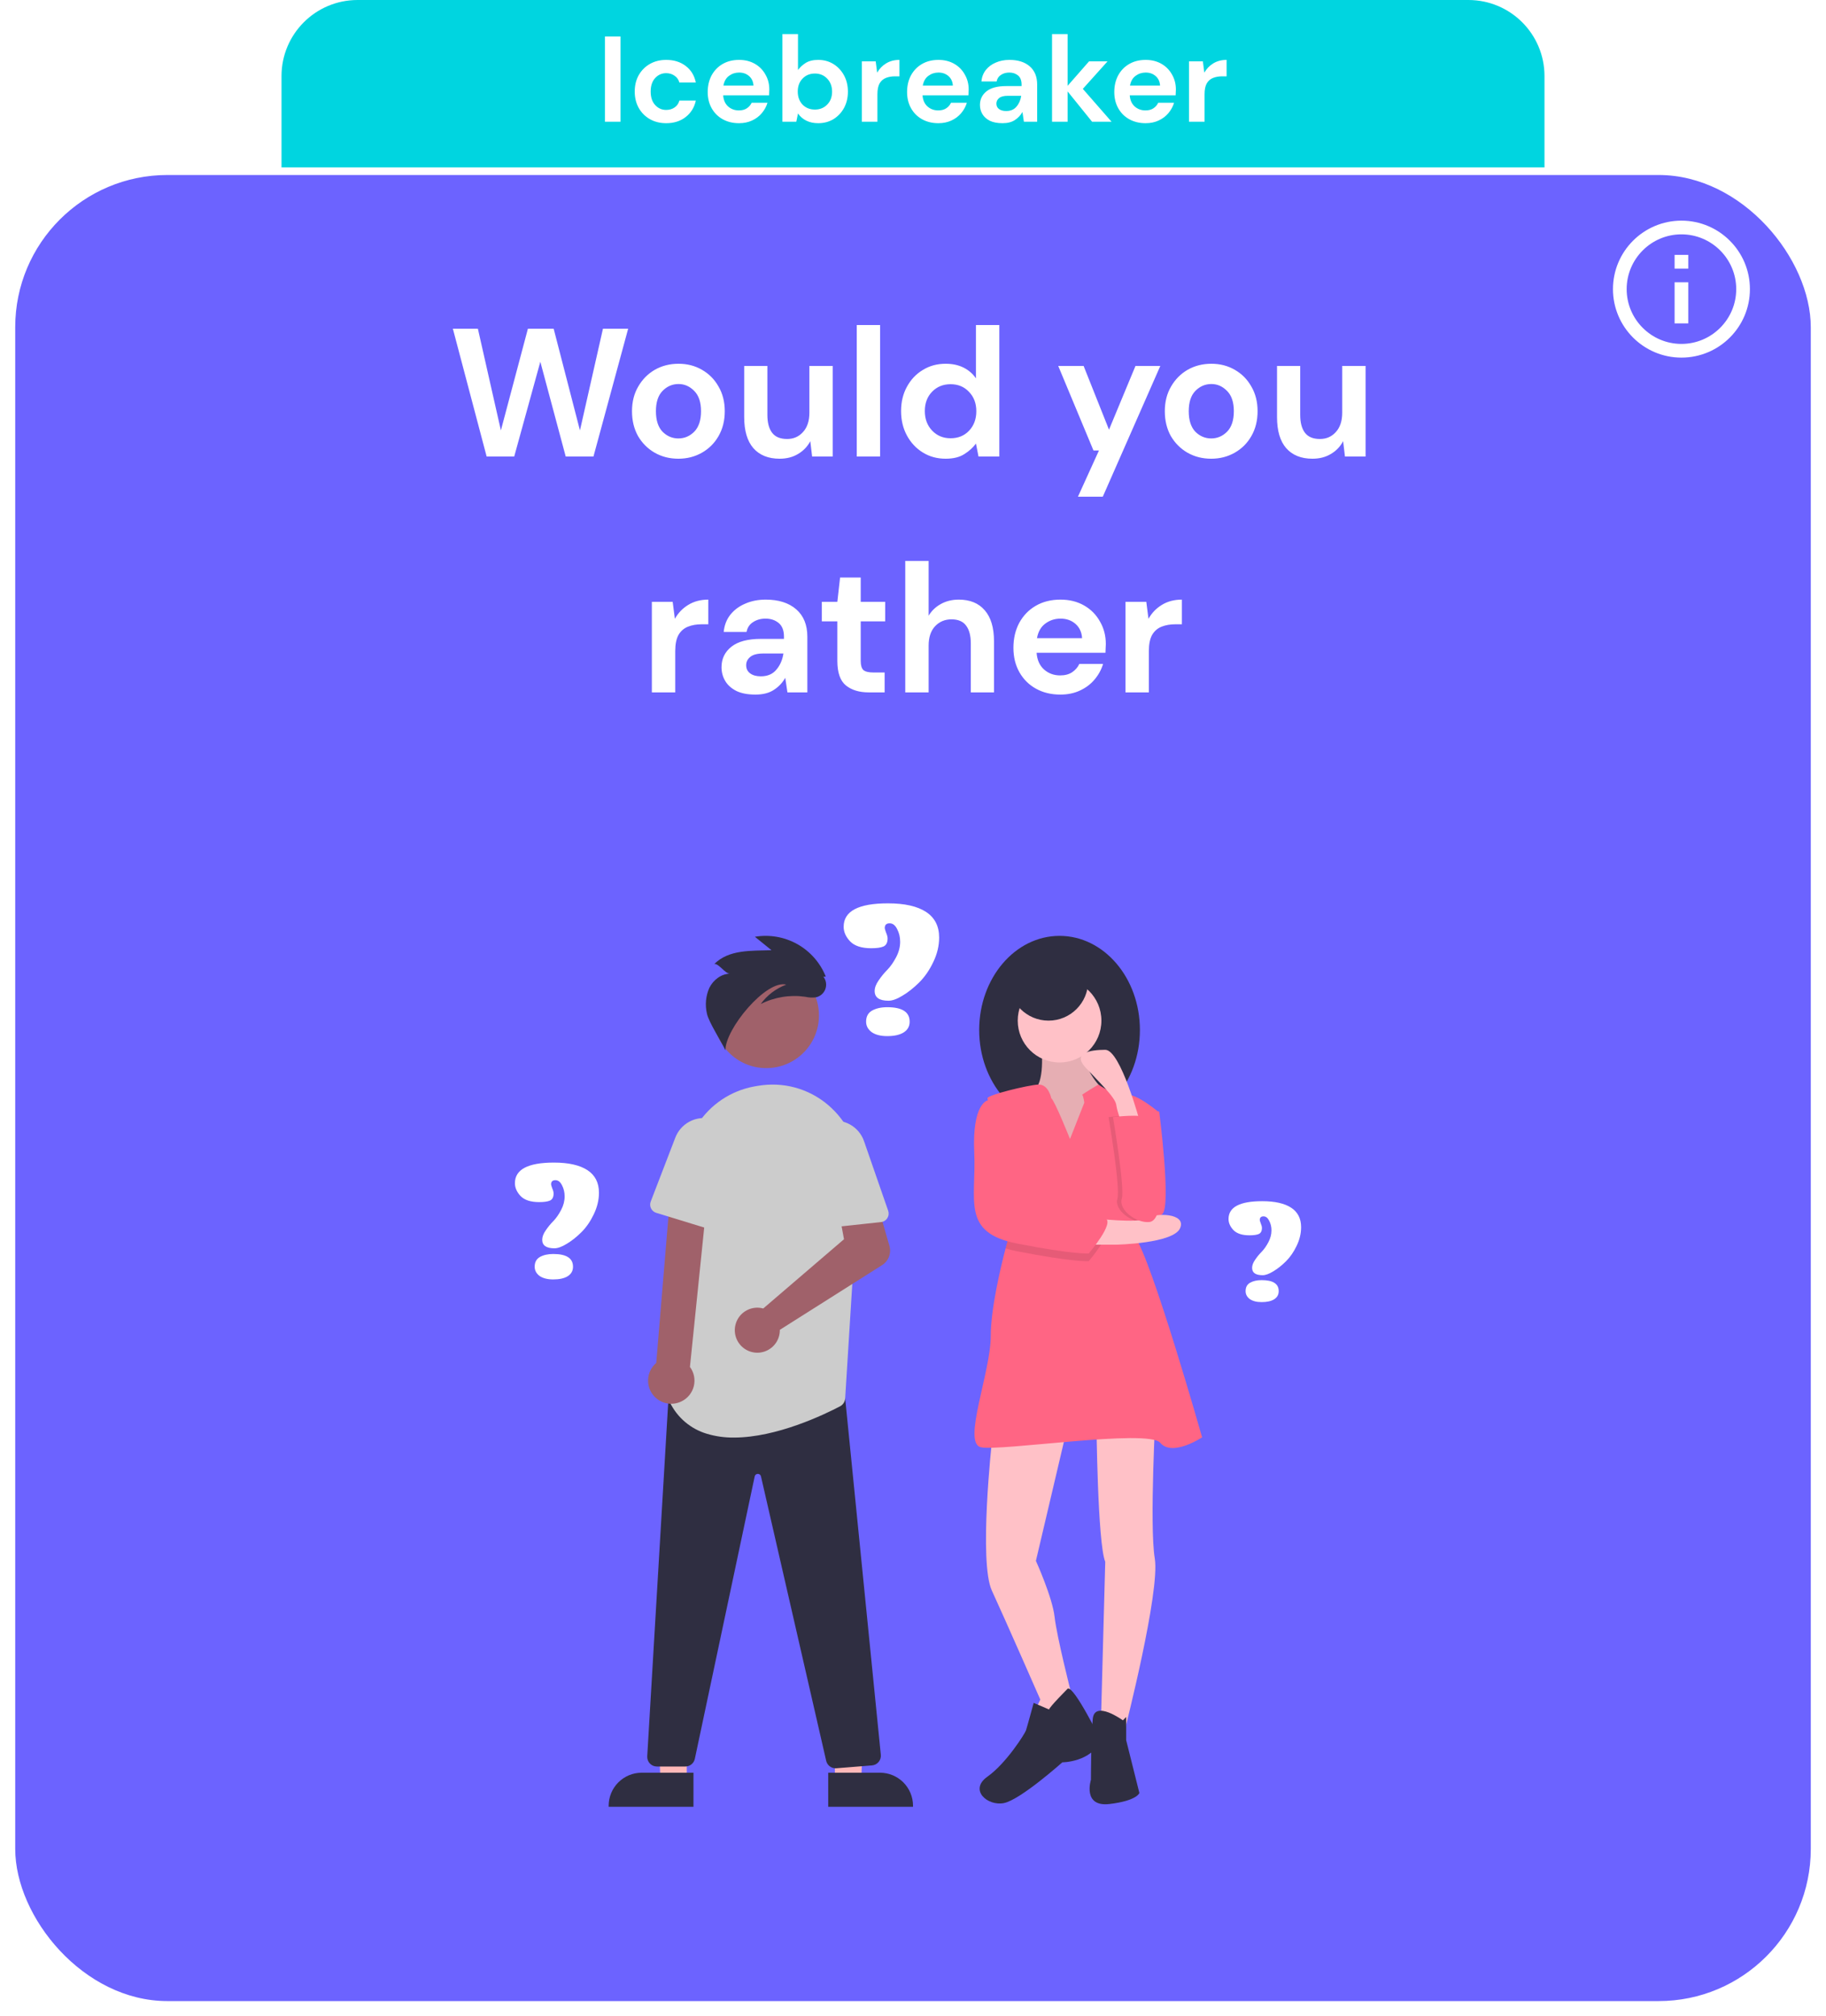 <svg width="240" height="265" viewBox="0 0 240 265" fill="none" xmlns="http://www.w3.org/2000/svg">
<g filter="url(#filter0_d)">
<rect x="2" y="22" width="236" height="240" rx="20" fill="#6C63FF"/>
</g>
<path fill-rule="evenodd" clip-rule="evenodd" d="M221 29C216.032 29 212 33.032 212 38C212 42.968 216.032 47 221 47C225.968 47 230 42.968 230 38C230 33.032 225.968 29 221 29ZM220.1 33.5V35.3H221.9V33.5H220.1ZM220.1 37.1V42.5H221.9V37.1H220.1ZM213.8 38C213.8 41.969 217.031 45.2 221 45.2C224.969 45.2 228.2 41.969 228.2 38C228.2 34.031 224.969 30.8 221 30.8C217.031 30.8 213.8 34.031 213.8 38Z" fill="white"/>
<path d="M37 10C37 4.477 41.477 0 47 0H193C198.523 0 203 4.477 203 10V22H37V10Z" fill="#00D5E0"/>
<path d="M79.51 16V4.8H81.558V16H79.51ZM87.569 16.192C86.758 16.192 86.043 16.016 85.425 15.664C84.806 15.312 84.315 14.821 83.953 14.192C83.601 13.563 83.425 12.843 83.425 12.032C83.425 11.221 83.601 10.501 83.953 9.872C84.315 9.243 84.806 8.752 85.425 8.4C86.043 8.048 86.758 7.872 87.569 7.872C88.582 7.872 89.435 8.139 90.129 8.672C90.822 9.195 91.265 9.92 91.457 10.848H89.297C89.19 10.464 88.977 10.165 88.657 9.952C88.347 9.728 87.979 9.616 87.553 9.616C86.987 9.616 86.507 9.829 86.113 10.256C85.718 10.683 85.521 11.275 85.521 12.032C85.521 12.789 85.718 13.381 86.113 13.808C86.507 14.235 86.987 14.448 87.553 14.448C87.979 14.448 88.347 14.341 88.657 14.128C88.977 13.915 89.19 13.611 89.297 13.216H91.457C91.265 14.112 90.822 14.832 90.129 15.376C89.435 15.92 88.582 16.192 87.569 16.192ZM97.13 16.192C96.33 16.192 95.621 16.021 95.002 15.68C94.384 15.339 93.898 14.859 93.546 14.24C93.194 13.621 93.018 12.907 93.018 12.096C93.018 11.275 93.189 10.544 93.53 9.904C93.882 9.264 94.362 8.768 94.97 8.416C95.589 8.053 96.314 7.872 97.146 7.872C97.925 7.872 98.613 8.043 99.21 8.384C99.808 8.725 100.272 9.195 100.602 9.792C100.944 10.379 101.114 11.035 101.114 11.76C101.114 11.877 101.109 12 101.098 12.128C101.098 12.256 101.093 12.389 101.082 12.528H95.05C95.093 13.147 95.306 13.632 95.69 13.984C96.085 14.336 96.56 14.512 97.114 14.512C97.53 14.512 97.877 14.421 98.154 14.24C98.442 14.048 98.656 13.803 98.794 13.504H100.874C100.725 14.005 100.474 14.464 100.122 14.88C99.781 15.285 99.354 15.605 98.842 15.84C98.341 16.075 97.77 16.192 97.13 16.192ZM97.146 9.536C96.645 9.536 96.202 9.68 95.818 9.968C95.434 10.245 95.189 10.672 95.082 11.248H99.034C99.002 10.725 98.81 10.309 98.458 10C98.106 9.691 97.669 9.536 97.146 9.536ZM107.541 16.192C106.944 16.192 106.421 16.08 105.973 15.856C105.525 15.632 105.162 15.317 104.885 14.912L104.661 16H102.837V4.48H104.885V9.2C105.141 8.848 105.477 8.539 105.893 8.272C106.32 8.005 106.869 7.872 107.541 7.872C108.288 7.872 108.954 8.053 109.541 8.416C110.128 8.779 110.592 9.275 110.933 9.904C111.274 10.533 111.445 11.248 111.445 12.048C111.445 12.848 111.274 13.563 110.933 14.192C110.592 14.811 110.128 15.301 109.541 15.664C108.954 16.016 108.288 16.192 107.541 16.192ZM107.109 14.4C107.76 14.4 108.298 14.181 108.725 13.744C109.152 13.307 109.365 12.741 109.365 12.048C109.365 11.355 109.152 10.784 108.725 10.336C108.298 9.888 107.76 9.664 107.109 9.664C106.448 9.664 105.904 9.888 105.477 10.336C105.061 10.773 104.853 11.339 104.853 12.032C104.853 12.725 105.061 13.296 105.477 13.744C105.904 14.181 106.448 14.4 107.109 14.4ZM113.274 16V8.064H115.098L115.29 9.552C115.578 9.04 115.968 8.635 116.458 8.336C116.96 8.027 117.546 7.872 118.218 7.872V10.032H117.642C117.194 10.032 116.794 10.101 116.442 10.24C116.09 10.379 115.813 10.619 115.61 10.96C115.418 11.301 115.322 11.776 115.322 12.384V16H113.274ZM123.334 16.192C122.534 16.192 121.824 16.021 121.206 15.68C120.587 15.339 120.102 14.859 119.75 14.24C119.398 13.621 119.222 12.907 119.222 12.096C119.222 11.275 119.392 10.544 119.734 9.904C120.086 9.264 120.566 8.768 121.174 8.416C121.792 8.053 122.518 7.872 123.35 7.872C124.128 7.872 124.816 8.043 125.414 8.384C126.011 8.725 126.475 9.195 126.806 9.792C127.147 10.379 127.318 11.035 127.318 11.76C127.318 11.877 127.312 12 127.302 12.128C127.302 12.256 127.296 12.389 127.286 12.528H121.254C121.296 13.147 121.51 13.632 121.894 13.984C122.288 14.336 122.763 14.512 123.318 14.512C123.734 14.512 124.08 14.421 124.358 14.24C124.646 14.048 124.859 13.803 124.998 13.504H127.078C126.928 14.005 126.678 14.464 126.326 14.88C125.984 15.285 125.558 15.605 125.046 15.84C124.544 16.075 123.974 16.192 123.334 16.192ZM123.35 9.536C122.848 9.536 122.406 9.68 122.022 9.968C121.638 10.245 121.392 10.672 121.286 11.248H125.238C125.206 10.725 125.014 10.309 124.662 10C124.31 9.691 123.872 9.536 123.35 9.536ZM131.776 16.192C131.093 16.192 130.533 16.085 130.096 15.872C129.659 15.648 129.333 15.355 129.12 14.992C128.907 14.629 128.8 14.229 128.8 13.792C128.8 13.056 129.088 12.459 129.664 12C130.24 11.541 131.104 11.312 132.256 11.312H134.272V11.12C134.272 10.576 134.117 10.176 133.808 9.92C133.499 9.664 133.115 9.536 132.656 9.536C132.24 9.536 131.877 9.637 131.568 9.84C131.259 10.032 131.067 10.32 130.992 10.704H128.992C129.045 10.128 129.237 9.627 129.568 9.2C129.909 8.773 130.347 8.448 130.88 8.224C131.413 7.989 132.011 7.872 132.672 7.872C133.803 7.872 134.693 8.155 135.344 8.72C135.995 9.285 136.32 10.085 136.32 11.12V16H134.576L134.384 14.72C134.149 15.147 133.819 15.499 133.392 15.776C132.976 16.053 132.437 16.192 131.776 16.192ZM132.24 14.592C132.827 14.592 133.28 14.4 133.6 14.016C133.931 13.632 134.139 13.157 134.224 12.592H132.48C131.936 12.592 131.547 12.693 131.312 12.896C131.077 13.088 130.96 13.328 130.96 13.616C130.96 13.925 131.077 14.165 131.312 14.336C131.547 14.507 131.856 14.592 132.24 14.592ZM138.274 16V4.48H140.322V11.28L143.138 8.064H145.57L142.322 11.68L146.098 16H143.538L140.322 12.016V16H138.274ZM150.568 16.192C149.768 16.192 149.059 16.021 148.44 15.68C147.821 15.339 147.336 14.859 146.984 14.24C146.632 13.621 146.456 12.907 146.456 12.096C146.456 11.275 146.627 10.544 146.968 9.904C147.32 9.264 147.8 8.768 148.408 8.416C149.027 8.053 149.752 7.872 150.584 7.872C151.363 7.872 152.051 8.043 152.648 8.384C153.245 8.725 153.709 9.195 154.04 9.792C154.381 10.379 154.552 11.035 154.552 11.76C154.552 11.877 154.547 12 154.536 12.128C154.536 12.256 154.531 12.389 154.52 12.528H148.488C148.531 13.147 148.744 13.632 149.128 13.984C149.523 14.336 149.997 14.512 150.552 14.512C150.968 14.512 151.315 14.421 151.592 14.24C151.88 14.048 152.093 13.803 152.232 13.504H154.312C154.163 14.005 153.912 14.464 153.56 14.88C153.219 15.285 152.792 15.605 152.28 15.84C151.779 16.075 151.208 16.192 150.568 16.192ZM150.584 9.536C150.083 9.536 149.64 9.68 149.256 9.968C148.872 10.245 148.627 10.672 148.52 11.248H152.472C152.44 10.725 152.248 10.309 151.896 10C151.544 9.691 151.107 9.536 150.584 9.536ZM156.274 16V8.064H158.098L158.29 9.552C158.578 9.04 158.968 8.635 159.458 8.336C159.96 8.027 160.546 7.872 161.218 7.872V10.032H160.642C160.194 10.032 159.794 10.101 159.442 10.24C159.09 10.379 158.813 10.619 158.61 10.96C158.418 11.301 158.322 11.776 158.322 12.384V16H156.274Z" fill="white"/>
<path d="M63.962 60L59.522 43.2H62.81L65.834 56.568L69.386 43.2H72.77L76.226 56.568L79.25 43.2H82.562L78.002 60H74.354L71.018 47.544L67.586 60H63.962ZM89.163 60.288C88.011 60.288 86.971 60.024 86.043 59.496C85.131 58.968 84.403 58.24 83.859 57.312C83.331 56.368 83.067 55.28 83.067 54.048C83.067 52.816 83.339 51.736 83.883 50.808C84.427 49.864 85.155 49.128 86.067 48.6C86.995 48.072 88.035 47.808 89.187 47.808C90.323 47.808 91.347 48.072 92.259 48.6C93.187 49.128 93.915 49.864 94.443 50.808C94.987 51.736 95.259 52.816 95.259 54.048C95.259 55.28 94.987 56.368 94.443 57.312C93.915 58.24 93.187 58.968 92.259 59.496C91.331 60.024 90.299 60.288 89.163 60.288ZM89.163 57.624C89.963 57.624 90.659 57.328 91.251 56.736C91.843 56.128 92.139 55.232 92.139 54.048C92.139 52.864 91.843 51.976 91.251 51.384C90.659 50.776 89.971 50.472 89.187 50.472C88.371 50.472 87.667 50.776 87.075 51.384C86.499 51.976 86.211 52.864 86.211 54.048C86.211 55.232 86.499 56.128 87.075 56.736C87.667 57.328 88.363 57.624 89.163 57.624ZM102.469 60.288C100.981 60.288 99.829 59.824 99.013 58.896C98.213 57.968 97.813 56.608 97.813 54.816V48.096H100.861V54.528C100.861 55.552 101.069 56.336 101.485 56.88C101.901 57.424 102.557 57.696 103.453 57.696C104.301 57.696 104.997 57.392 105.541 56.784C106.101 56.176 106.381 55.328 106.381 54.24V48.096H109.453V60H106.741L106.501 57.984C106.133 58.688 105.597 59.248 104.893 59.664C104.205 60.08 103.397 60.288 102.469 60.288ZM112.607 60V42.72H115.679V60H112.607ZM124.29 60.288C123.17 60.288 122.17 60.016 121.29 59.472C120.41 58.928 119.714 58.184 119.202 57.24C118.69 56.296 118.434 55.224 118.434 54.024C118.434 52.824 118.69 51.76 119.202 50.832C119.714 49.888 120.41 49.152 121.29 48.624C122.17 48.08 123.17 47.808 124.29 47.808C125.186 47.808 125.97 47.976 126.642 48.312C127.314 48.648 127.858 49.12 128.274 49.728V42.72H131.346V60H128.61L128.274 58.296C127.89 58.824 127.378 59.288 126.738 59.688C126.114 60.088 125.298 60.288 124.29 60.288ZM124.938 57.6C125.93 57.6 126.738 57.272 127.362 56.616C128.002 55.944 128.322 55.088 128.322 54.048C128.322 53.008 128.002 52.16 127.362 51.504C126.738 50.832 125.93 50.496 124.938 50.496C123.962 50.496 123.154 50.824 122.514 51.48C121.874 52.136 121.554 52.984 121.554 54.024C121.554 55.064 121.874 55.92 122.514 56.592C123.154 57.264 123.962 57.6 124.938 57.6ZM141.681 65.28L144.441 59.208H143.721L139.089 48.096H142.425L145.761 56.472L149.241 48.096H152.505L144.945 65.28H141.681ZM159.194 60.288C158.042 60.288 157.002 60.024 156.074 59.496C155.162 58.968 154.434 58.24 153.89 57.312C153.362 56.368 153.098 55.28 153.098 54.048C153.098 52.816 153.37 51.736 153.914 50.808C154.458 49.864 155.186 49.128 156.098 48.6C157.026 48.072 158.066 47.808 159.218 47.808C160.354 47.808 161.378 48.072 162.29 48.6C163.218 49.128 163.946 49.864 164.474 50.808C165.018 51.736 165.29 52.816 165.29 54.048C165.29 55.28 165.018 56.368 164.474 57.312C163.946 58.24 163.218 58.968 162.29 59.496C161.362 60.024 160.33 60.288 159.194 60.288ZM159.194 57.624C159.994 57.624 160.69 57.328 161.282 56.736C161.874 56.128 162.17 55.232 162.17 54.048C162.17 52.864 161.874 51.976 161.282 51.384C160.69 50.776 160.002 50.472 159.218 50.472C158.402 50.472 157.698 50.776 157.106 51.384C156.53 51.976 156.242 52.864 156.242 54.048C156.242 55.232 156.53 56.128 157.106 56.736C157.698 57.328 158.394 57.624 159.194 57.624ZM172.501 60.288C171.013 60.288 169.861 59.824 169.045 58.896C168.245 57.968 167.845 56.608 167.845 54.816V48.096H170.893V54.528C170.893 55.552 171.101 56.336 171.517 56.88C171.933 57.424 172.589 57.696 173.485 57.696C174.333 57.696 175.029 57.392 175.573 56.784C176.133 56.176 176.413 55.328 176.413 54.24V48.096H179.485V60H176.773L176.533 57.984C176.165 58.688 175.629 59.248 174.925 59.664C174.237 60.08 173.429 60.288 172.501 60.288ZM85.677 91V79.096H88.413L88.701 81.328C89.133 80.56 89.717 79.952 90.453 79.504C91.205 79.04 92.085 78.808 93.093 78.808V82.048H92.229C91.557 82.048 90.957 82.152 90.429 82.36C89.901 82.568 89.485 82.928 89.181 83.44C88.893 83.952 88.749 84.664 88.749 85.576V91H85.677ZM99.297 91.288C98.273 91.288 97.433 91.128 96.777 90.808C96.121 90.472 95.633 90.032 95.313 89.488C94.993 88.944 94.833 88.344 94.833 87.688C94.833 86.584 95.265 85.688 96.129 85C96.993 84.312 98.289 83.968 100.017 83.968H103.041V83.68C103.041 82.864 102.809 82.264 102.345 81.88C101.881 81.496 101.305 81.304 100.617 81.304C99.993 81.304 99.449 81.456 98.985 81.76C98.521 82.048 98.233 82.48 98.121 83.056H95.121C95.201 82.192 95.489 81.44 95.985 80.8C96.497 80.16 97.153 79.672 97.953 79.336C98.753 78.984 99.649 78.808 100.641 78.808C102.337 78.808 103.673 79.232 104.649 80.08C105.625 80.928 106.113 82.128 106.113 83.68V91H103.497L103.209 89.08C102.857 89.72 102.361 90.248 101.721 90.664C101.097 91.08 100.289 91.288 99.297 91.288ZM99.993 88.888C100.873 88.888 101.553 88.6 102.033 88.024C102.529 87.448 102.841 86.736 102.969 85.888H100.353C99.537 85.888 98.953 86.04 98.601 86.344C98.249 86.632 98.073 86.992 98.073 87.424C98.073 87.888 98.249 88.248 98.601 88.504C98.953 88.76 99.417 88.888 99.993 88.888ZM114.184 91C112.936 91 111.936 90.696 111.184 90.088C110.432 89.48 110.056 88.4 110.056 86.848V81.664H108.016V79.096H110.056L110.416 75.904H113.128V79.096H116.344V81.664H113.128V86.872C113.128 87.448 113.248 87.848 113.488 88.072C113.744 88.28 114.176 88.384 114.784 88.384H116.272V91H114.184ZM118.982 91V73.72H122.054V80.92C122.454 80.264 122.99 79.752 123.662 79.384C124.35 79 125.134 78.808 126.014 78.808C127.486 78.808 128.622 79.272 129.422 80.2C130.238 81.128 130.646 82.488 130.646 84.28V91H127.598V84.568C127.598 83.544 127.39 82.76 126.974 82.216C126.574 81.672 125.934 81.4 125.054 81.4C124.19 81.4 123.47 81.704 122.894 82.312C122.334 82.92 122.054 83.768 122.054 84.856V91H118.982ZM139.367 91.288C138.167 91.288 137.103 91.032 136.175 90.52C135.247 90.008 134.519 89.288 133.991 88.36C133.463 87.432 133.199 86.36 133.199 85.144C133.199 83.912 133.455 82.816 133.967 81.856C134.495 80.896 135.215 80.152 136.127 79.624C137.055 79.08 138.143 78.808 139.391 78.808C140.559 78.808 141.591 79.064 142.487 79.576C143.383 80.088 144.079 80.792 144.575 81.688C145.087 82.568 145.343 83.552 145.343 84.64C145.343 84.816 145.335 85 145.319 85.192C145.319 85.384 145.311 85.584 145.295 85.792H136.247C136.311 86.72 136.631 87.448 137.207 87.976C137.799 88.504 138.511 88.768 139.343 88.768C139.967 88.768 140.487 88.632 140.903 88.36C141.335 88.072 141.655 87.704 141.863 87.256H144.983C144.759 88.008 144.383 88.696 143.855 89.32C143.343 89.928 142.703 90.408 141.935 90.76C141.183 91.112 140.327 91.288 139.367 91.288ZM139.391 81.304C138.639 81.304 137.975 81.52 137.399 81.952C136.823 82.368 136.455 83.008 136.295 83.872H142.223C142.175 83.088 141.887 82.464 141.359 82C140.831 81.536 140.175 81.304 139.391 81.304ZM147.927 91V79.096H150.663L150.951 81.328C151.383 80.56 151.967 79.952 152.703 79.504C153.455 79.04 154.335 78.808 155.343 78.808V82.048H154.479C153.807 82.048 153.207 82.152 152.679 82.36C152.151 82.568 151.735 82.928 151.431 83.44C151.143 83.952 150.999 84.664 150.999 85.576V91H147.927Z" fill="white"/>
<path d="M150.622 146.078H152.358C152.358 146.078 153.949 158.376 152.792 159.534C151.634 160.691 148.451 161.415 148.017 159.534C147.583 157.653 148.017 150.708 148.017 150.708L150.622 146.078Z" fill="#FF6584"/>
<path d="M139.261 147.742C145.095 147.742 149.824 142.203 149.824 135.371C149.824 128.539 145.095 123 139.261 123C133.428 123 128.699 128.539 128.699 135.371C128.699 142.203 133.428 147.742 139.261 147.742Z" fill="#2F2E41"/>
<path d="M136.873 137.686C136.873 137.686 137.452 142.461 135.716 143.473C133.979 144.486 137.741 150.274 137.741 150.274L142.227 151.431L145.265 147.235L144.686 142.895C144.686 142.895 141.214 139.422 142.805 136.239L136.873 137.686Z" fill="#FFC1C7"/>
<path opacity="0.1" d="M136.873 137.686C136.873 137.686 137.452 142.461 135.716 143.473C133.979 144.486 137.741 150.274 137.741 150.274L142.227 151.431L145.265 147.235L144.686 142.895C144.686 142.895 141.214 139.422 142.805 136.239L136.873 137.686Z" fill="black"/>
<path d="M130.365 189.516C130.365 189.516 128.629 205.287 130.365 209.049C132.102 212.811 136.732 223.373 136.732 223.373L135.285 226.412L139.191 225.544L140.783 222.505C140.783 222.505 138.902 215.126 138.613 212.522C138.323 209.917 136.153 205.143 136.153 205.143L140.204 187.925L130.365 189.516Z" fill="#FFC1C7"/>
<path d="M144.109 186.88C144.109 186.88 144.254 202.796 145.267 205.265L144.688 226.823L147.871 227.248C147.871 227.248 152.501 209.162 151.778 204.821C151.054 200.481 151.923 184.854 151.923 184.854L144.109 186.88Z" fill="#FFC1C7"/>
<path d="M139.264 139.639C142.3 139.639 144.762 137.178 144.762 134.141C144.762 131.104 142.3 128.643 139.264 128.643C136.227 128.643 133.766 131.104 133.766 134.141C133.766 137.178 136.227 139.639 139.264 139.639Z" fill="#FFC1C7"/>
<path d="M157.999 188.906C157.999 188.906 154.092 191.51 152.501 189.629C150.909 187.748 131.376 190.787 128.916 190.208C126.457 189.629 130.219 180.369 130.219 175.594C130.219 172.022 131.515 166.587 132.168 164.076C132.387 163.231 132.534 162.717 132.534 162.717C132.534 162.717 134.018 158.493 133.74 156.738C133.722 156.605 133.685 156.475 133.632 156.352C133.609 156.3 133.58 156.251 133.546 156.206C132.853 155.281 130.867 148.539 130.096 145.644C129.97 145.215 129.866 144.781 129.785 144.342C129.785 143.907 135.138 142.605 136.476 142.543C137.816 142.481 138.176 144.342 138.176 144.342C138.611 144.631 140.636 149.695 140.636 149.695L142.517 144.92C142.517 144.92 142.372 143.907 142.228 143.907C142.083 143.907 144.368 142.542 144.368 142.542C144.368 142.542 146.713 144.197 148.015 143.907C149.317 143.618 152.356 146.222 152.356 146.222C152.356 146.222 147.002 159.678 149.173 162.572C151.343 165.466 157.999 188.906 157.999 188.906Z" fill="#FF6584"/>
<path d="M140.346 221.926C140.346 221.926 137.887 224.386 137.887 224.676L135.861 223.807C135.861 223.807 134.993 226.991 134.848 227.425C134.703 227.859 132.244 231.765 129.784 233.502C127.324 235.238 129.784 237.408 131.954 236.974C134.125 236.54 139.623 231.621 139.623 231.621C139.623 231.621 143.385 231.621 144.687 228.727C144.687 228.727 141.214 221.637 140.346 221.926Z" fill="#2F2E41"/>
<path d="M147.583 226.1C147.583 226.1 143.866 223.399 143.627 225.907C143.387 228.415 143.387 233.913 143.387 233.913C143.387 233.913 142.23 237.53 145.847 237.096C149.464 236.662 149.754 235.649 149.754 235.649L148.017 228.704V225.666L147.583 226.1Z" fill="#2F2E41"/>
<path opacity="0.1" d="M133.548 156.206C132.855 155.281 130.869 148.539 130.098 145.644H130.799C130.799 145.644 132.562 152.541 133.634 156.352C133.611 156.301 133.582 156.252 133.548 156.206Z" fill="black"/>
<path opacity="0.1" d="M143.096 165.756C143.096 165.756 141.071 165.9 133.692 164.453C133.177 164.355 132.669 164.229 132.168 164.076C132.388 163.231 132.534 162.717 132.534 162.717C132.534 162.717 134.019 158.494 133.741 156.739C134.087 157.954 134.344 158.774 134.415 158.81C134.704 158.955 143.964 160.547 145.267 161.125C146.569 161.704 143.096 165.756 143.096 165.756Z" fill="black"/>
<path opacity="0.1" d="M145.703 146.819C145.703 146.819 149.694 146.326 149.941 146.973C150.188 147.62 151.201 153.874 151.635 154.676C152.069 155.478 152.214 160.448 150.478 160.609C148.742 160.769 146.427 159.005 146.861 157.562C147.295 156.119 145.703 146.819 145.703 146.819Z" fill="black"/>
<path d="M143.677 160.113C143.677 160.113 149.754 160.836 150.767 160.113C151.78 159.389 155.976 159.389 155.108 161.415C154.239 163.44 146.716 163.585 146.716 163.585H142.375L143.677 160.113Z" fill="#FFC1C7"/>
<path d="M130.798 144.631H129.786C129.786 144.631 127.76 145.065 128.049 151.431C128.339 157.798 126.313 161.994 133.692 163.44C141.071 164.887 143.097 164.743 143.097 164.743C143.097 164.743 146.569 160.691 145.267 160.113C143.965 159.534 134.705 157.942 134.416 157.798C134.126 157.653 130.798 144.631 130.798 144.631Z" fill="#FF6584"/>
<path d="M149.831 147.487C149.831 147.487 147.295 137.975 145.27 137.975C143.244 137.975 140.929 138.409 142.665 140.29C144.401 142.171 146.572 144.197 146.716 145.21C146.861 146.222 147.44 147.669 147.44 147.669L149.831 147.487Z" fill="#FFC1C7"/>
<path d="M146.281 146.819C146.281 146.819 150.272 146.326 150.519 146.973C150.767 147.62 151.779 153.874 152.213 154.676C152.648 155.478 152.792 160.448 151.056 160.609C149.32 160.769 147.005 159.005 147.439 157.562C147.873 156.119 146.281 146.819 146.281 146.819Z" fill="#FF6584"/>
<path d="M137.814 134.141C140.691 134.141 143.023 131.809 143.023 128.932C143.023 126.055 140.691 123.723 137.814 123.723C134.938 123.723 132.605 126.055 132.605 128.932C132.605 131.809 134.938 134.141 137.814 134.141Z" fill="#2F2E41"/>
<path d="M70.275 166.482C70.275 165.895 70.503 165.47 70.957 165.206C71.427 164.942 72.013 164.81 72.717 164.81C74.448 164.81 75.313 165.367 75.313 166.482C75.313 167.025 75.079 167.443 74.609 167.736C74.155 168.015 73.524 168.154 72.717 168.154C71.955 168.154 71.353 168 70.913 167.692C70.488 167.369 70.275 166.966 70.275 166.482ZM78.723 156.758C78.723 157.711 78.496 158.657 78.041 159.596C77.601 160.52 77.066 161.297 76.435 161.928C75.805 162.559 75.159 163.072 74.499 163.468C73.854 163.864 73.311 164.062 72.871 164.062C71.801 164.062 71.265 163.688 71.265 162.94C71.265 162.559 71.419 162.148 71.727 161.708C72.035 161.253 72.373 160.843 72.739 160.476C73.106 160.095 73.443 159.611 73.751 159.024C74.059 158.437 74.213 157.843 74.213 157.242C74.213 156.699 74.096 156.208 73.861 155.768C73.641 155.328 73.355 155.108 73.003 155.108C72.622 155.108 72.431 155.291 72.431 155.658C72.431 155.731 72.483 155.907 72.585 156.186C72.703 156.45 72.761 156.677 72.761 156.868C72.761 157.337 72.6 157.645 72.277 157.792C71.969 157.924 71.5 157.99 70.869 157.99C69.755 157.99 68.941 157.726 68.427 157.198C67.929 156.67 67.679 156.105 67.679 155.504C67.679 153.7 69.388 152.798 72.805 152.798C74.727 152.798 76.193 153.128 77.205 153.788C78.217 154.448 78.723 155.438 78.723 156.758Z" fill="white"/>
<path d="M163.715 169.689C163.715 169.182 163.911 168.815 164.304 168.587C164.709 168.359 165.216 168.245 165.824 168.245C167.319 168.245 168.066 168.726 168.066 169.689C168.066 170.158 167.863 170.519 167.458 170.772C167.065 171.013 166.521 171.133 165.824 171.133C165.165 171.133 164.646 171 164.266 170.734C163.899 170.455 163.715 170.107 163.715 169.689ZM171.011 161.291C171.011 162.114 170.815 162.931 170.422 163.742C170.042 164.54 169.58 165.211 169.035 165.756C168.49 166.301 167.933 166.744 167.363 167.086C166.806 167.428 166.337 167.599 165.957 167.599C165.032 167.599 164.57 167.276 164.57 166.63C164.57 166.301 164.703 165.946 164.969 165.566C165.235 165.173 165.526 164.819 165.843 164.502C166.16 164.173 166.451 163.755 166.717 163.248C166.983 162.741 167.116 162.228 167.116 161.709C167.116 161.24 167.015 160.816 166.812 160.436C166.622 160.056 166.375 159.866 166.071 159.866C165.742 159.866 165.577 160.024 165.577 160.341C165.577 160.404 165.621 160.556 165.71 160.797C165.811 161.025 165.862 161.221 165.862 161.386C165.862 161.791 165.723 162.057 165.444 162.184C165.178 162.298 164.773 162.355 164.228 162.355C163.265 162.355 162.562 162.127 162.119 161.671C161.688 161.215 161.473 160.727 161.473 160.208C161.473 158.65 162.949 157.871 165.9 157.871C167.559 157.871 168.826 158.156 169.7 158.726C170.574 159.296 171.011 160.151 171.011 161.291Z" fill="white"/>
<path d="M113.836 134.275C113.836 133.608 114.094 133.125 114.611 132.825C115.144 132.525 115.811 132.375 116.611 132.375C118.577 132.375 119.561 133.008 119.561 134.275C119.561 134.892 119.294 135.367 118.761 135.7C118.244 136.017 117.527 136.175 116.611 136.175C115.744 136.175 115.061 136 114.561 135.65C114.077 135.283 113.836 134.825 113.836 134.275ZM123.436 123.225C123.436 124.308 123.177 125.383 122.661 126.45C122.161 127.5 121.552 128.383 120.836 129.1C120.119 129.817 119.386 130.4 118.636 130.85C117.902 131.3 117.286 131.525 116.786 131.525C115.569 131.525 114.961 131.1 114.961 130.25C114.961 129.817 115.136 129.35 115.486 128.85C115.836 128.333 116.219 127.867 116.636 127.45C117.052 127.017 117.436 126.467 117.786 125.8C118.136 125.133 118.311 124.458 118.311 123.775C118.311 123.158 118.177 122.6 117.911 122.1C117.661 121.6 117.336 121.35 116.936 121.35C116.502 121.35 116.286 121.558 116.286 121.975C116.286 122.058 116.344 122.258 116.461 122.575C116.594 122.875 116.661 123.133 116.661 123.35C116.661 123.883 116.477 124.233 116.111 124.4C115.761 124.55 115.227 124.625 114.511 124.625C113.244 124.625 112.319 124.325 111.736 123.725C111.169 123.125 110.886 122.483 110.886 121.8C110.886 119.75 112.827 118.725 116.711 118.725C118.894 118.725 120.561 119.1 121.711 119.85C122.861 120.6 123.436 121.725 123.436 123.225Z" fill="white"/>
<path d="M90.266 234.114H86.809L86.293 220.781L90.267 220.781L90.266 234.114Z" fill="#FFB8B8"/>
<path d="M91.146 237.466L80 237.465V237.324C80 236.754 80.112 236.19 80.33 235.664C80.548 235.137 80.868 234.659 81.271 234.256C81.674 233.854 82.152 233.534 82.678 233.316C83.205 233.098 83.769 232.986 84.338 232.986H84.339L91.147 232.986L91.146 237.466Z" fill="#2F2E41"/>
<path d="M109.735 234.114H113.192L113.709 220.781L109.734 220.781L109.735 234.114Z" fill="#FFB8B8"/>
<path d="M108.855 232.986L115.663 232.986H115.663C116.233 232.986 116.797 233.098 117.324 233.316C117.85 233.534 118.328 233.854 118.731 234.256C119.134 234.659 119.454 235.137 119.672 235.664C119.89 236.19 120.002 236.754 120.002 237.324V237.465L108.856 237.466L108.855 232.986Z" fill="#2F2E41"/>
<path d="M109.826 232.406C109.538 232.405 109.258 232.306 109.033 232.126C108.808 231.945 108.651 231.694 108.587 231.413L100.019 194.041C100.001 193.946 99.949 193.861 99.873 193.8C99.798 193.74 99.703 193.708 99.607 193.71H99.605C99.507 193.708 99.413 193.741 99.337 193.802C99.262 193.864 99.211 193.95 99.193 194.045L91.325 231.165C91.263 231.449 91.107 231.703 90.881 231.886C90.655 232.069 90.374 232.169 90.083 232.17H86.335C86.162 232.17 85.991 232.135 85.832 232.066C85.674 231.998 85.531 231.898 85.412 231.772C85.293 231.646 85.202 231.497 85.143 231.335C85.084 231.172 85.058 230.999 85.069 230.827L87.86 183.779L88.984 183.447L89.005 183.447L111.071 183.64L115.771 230.636C115.787 230.803 115.77 230.973 115.72 231.134C115.67 231.294 115.589 231.444 115.481 231.573C115.373 231.702 115.24 231.809 115.091 231.886C114.941 231.963 114.778 232.01 114.61 232.024L109.928 232.402C109.894 232.404 109.86 232.406 109.826 232.406Z" fill="#2F2E41"/>
<path d="M100.714 140.382C104.539 140.382 107.64 137.282 107.64 133.457C107.64 129.632 104.539 126.532 100.714 126.532C96.89 126.532 93.789 129.632 93.789 133.457C93.789 137.282 96.89 140.382 100.714 140.382Z" fill="#A0616A"/>
<path d="M96.472 188.937C95.257 188.952 94.047 188.782 92.883 188.432C91.848 188.12 90.888 187.6 90.062 186.903C89.236 186.205 88.561 185.347 88.079 184.379C87.926 184.088 87.892 183.749 87.984 183.433C88.748 180.826 92.439 167.276 90.084 156.505C89.752 155.008 89.724 153.46 90.003 151.953C90.282 150.446 90.861 149.01 91.707 147.732C92.533 146.463 93.606 145.374 94.862 144.529C96.118 143.684 97.531 143.101 99.017 142.814L99.017 142.814C99.408 142.738 99.801 142.675 100.185 142.628C101.828 142.426 103.495 142.589 105.067 143.107C106.64 143.624 108.078 144.482 109.28 145.621C110.518 146.781 111.484 148.201 112.108 149.778C112.733 151.356 113.001 153.052 112.894 154.745L111.084 183.789C111.071 184.006 111.003 184.217 110.884 184.4C110.765 184.583 110.601 184.732 110.408 184.833C108.323 185.925 102.062 188.937 96.472 188.937Z" fill="#CCCCCC"/>
<path d="M89.6 184.168C89.996 183.971 90.344 183.689 90.62 183.343C90.896 182.996 91.092 182.594 91.196 182.163C91.299 181.732 91.306 181.284 91.218 180.85C91.129 180.417 90.947 180.007 90.683 179.652L92.948 157.506H88.053L86.253 179.13C85.685 179.613 85.314 180.288 85.21 181.026C85.106 181.764 85.276 182.515 85.688 183.136C86.101 183.757 86.727 184.205 87.448 184.395C88.169 184.586 88.934 184.505 89.6 184.168Z" fill="#A0616A"/>
<path d="M93.296 147.022C94.252 147.214 95.105 147.748 95.697 148.523C96.288 149.298 96.576 150.263 96.508 151.235L95.834 160.891C95.822 161.06 95.772 161.224 95.688 161.372C95.603 161.519 95.487 161.645 95.347 161.741C95.207 161.838 95.047 161.901 94.88 161.927C94.712 161.952 94.541 161.94 94.378 161.89L86.251 159.402C86.103 159.357 85.966 159.282 85.848 159.181C85.731 159.081 85.635 158.957 85.567 158.818C85.499 158.679 85.461 158.527 85.454 158.372C85.448 158.218 85.473 158.063 85.528 157.919L88.761 149.515C89.101 148.631 89.743 147.896 90.573 147.44C91.403 146.983 92.368 146.836 93.296 147.022Z" fill="#CCCCCC"/>
<path d="M108.539 128.359C107.819 126.551 106.501 125.045 104.805 124.091C103.109 123.138 101.137 122.795 99.219 123.119L101.402 124.884C98.689 124.975 95.834 124.781 93.897 126.683C94.513 126.665 95.322 127.984 95.938 127.967C94.785 127.99 93.74 128.8 93.231 129.835C92.759 130.898 92.649 132.086 92.916 133.218C93.144 134.348 94.881 136.996 95.349 138.051C95.268 135.296 100.692 128.725 103.34 129.41C101.995 129.91 100.827 130.796 99.985 131.958C101.786 131.049 103.824 130.715 105.822 131.003C106.278 131.108 106.748 131.134 107.213 131.081C107.498 131.025 107.764 130.896 107.985 130.708C108.206 130.519 108.375 130.278 108.476 130.005C108.577 129.733 108.607 129.439 108.562 129.152C108.517 128.865 108.4 128.595 108.22 128.366L108.539 128.359Z" fill="#2F2E41"/>
<path d="M99.858 171.883C100.013 171.901 100.166 171.931 100.316 171.973L110.931 162.87L110.311 159.53L115.229 157.935L116.902 163.741C117.037 164.21 117.017 164.71 116.843 165.167C116.67 165.623 116.353 166.011 115.941 166.272L102.497 174.779C102.507 175.38 102.333 175.97 102 176.469C101.666 176.969 101.188 177.356 100.629 177.577C100.07 177.799 99.457 177.845 98.872 177.71C98.286 177.574 97.755 177.264 97.351 176.82C96.946 176.376 96.686 175.819 96.605 175.223C96.524 174.628 96.627 174.021 96.899 173.486C97.171 172.95 97.6 172.509 98.129 172.223C98.657 171.937 99.26 171.818 99.858 171.883Z" fill="#A0616A"/>
<path d="M108.955 147.37C109.91 147.171 110.904 147.327 111.752 147.807C112.601 148.288 113.245 149.061 113.564 149.983L116.737 159.127C116.792 159.287 116.811 159.458 116.791 159.626C116.772 159.795 116.714 159.957 116.624 160.1C116.533 160.244 116.411 160.365 116.267 160.454C116.122 160.544 115.96 160.6 115.791 160.618L107.34 161.523C107.186 161.539 107.03 161.524 106.882 161.477C106.735 161.431 106.598 161.355 106.481 161.254C106.364 161.152 106.269 161.028 106.202 160.888C106.136 160.749 106.098 160.597 106.093 160.442L105.764 151.444C105.73 150.497 106.031 149.569 106.615 148.824C107.199 148.078 108.028 147.563 108.955 147.37Z" fill="#CCCCCC"/>
<defs>
<filter id="filter0_d" x="0" y="21" width="240" height="244" filterUnits="userSpaceOnUse" color-interpolation-filters="sRGB">
<feFlood flood-opacity="0" result="BackgroundImageFix"/>
<feColorMatrix in="SourceAlpha" type="matrix" values="0 0 0 0 0 0 0 0 0 0 0 0 0 0 0 0 0 0 127 0"/>
<feOffset dy="1"/>
<feGaussianBlur stdDeviation="1"/>
<feColorMatrix type="matrix" values="0 0 0 0 0.059 0 0 0 0 0.059 0 0 0 0 0.059 0 0 0 0.1 0"/>
<feBlend mode="normal" in2="BackgroundImageFix" result="effect1_dropShadow"/>
<feBlend mode="normal" in="SourceGraphic" in2="effect1_dropShadow" result="shape"/>
</filter>
</defs>
</svg>
